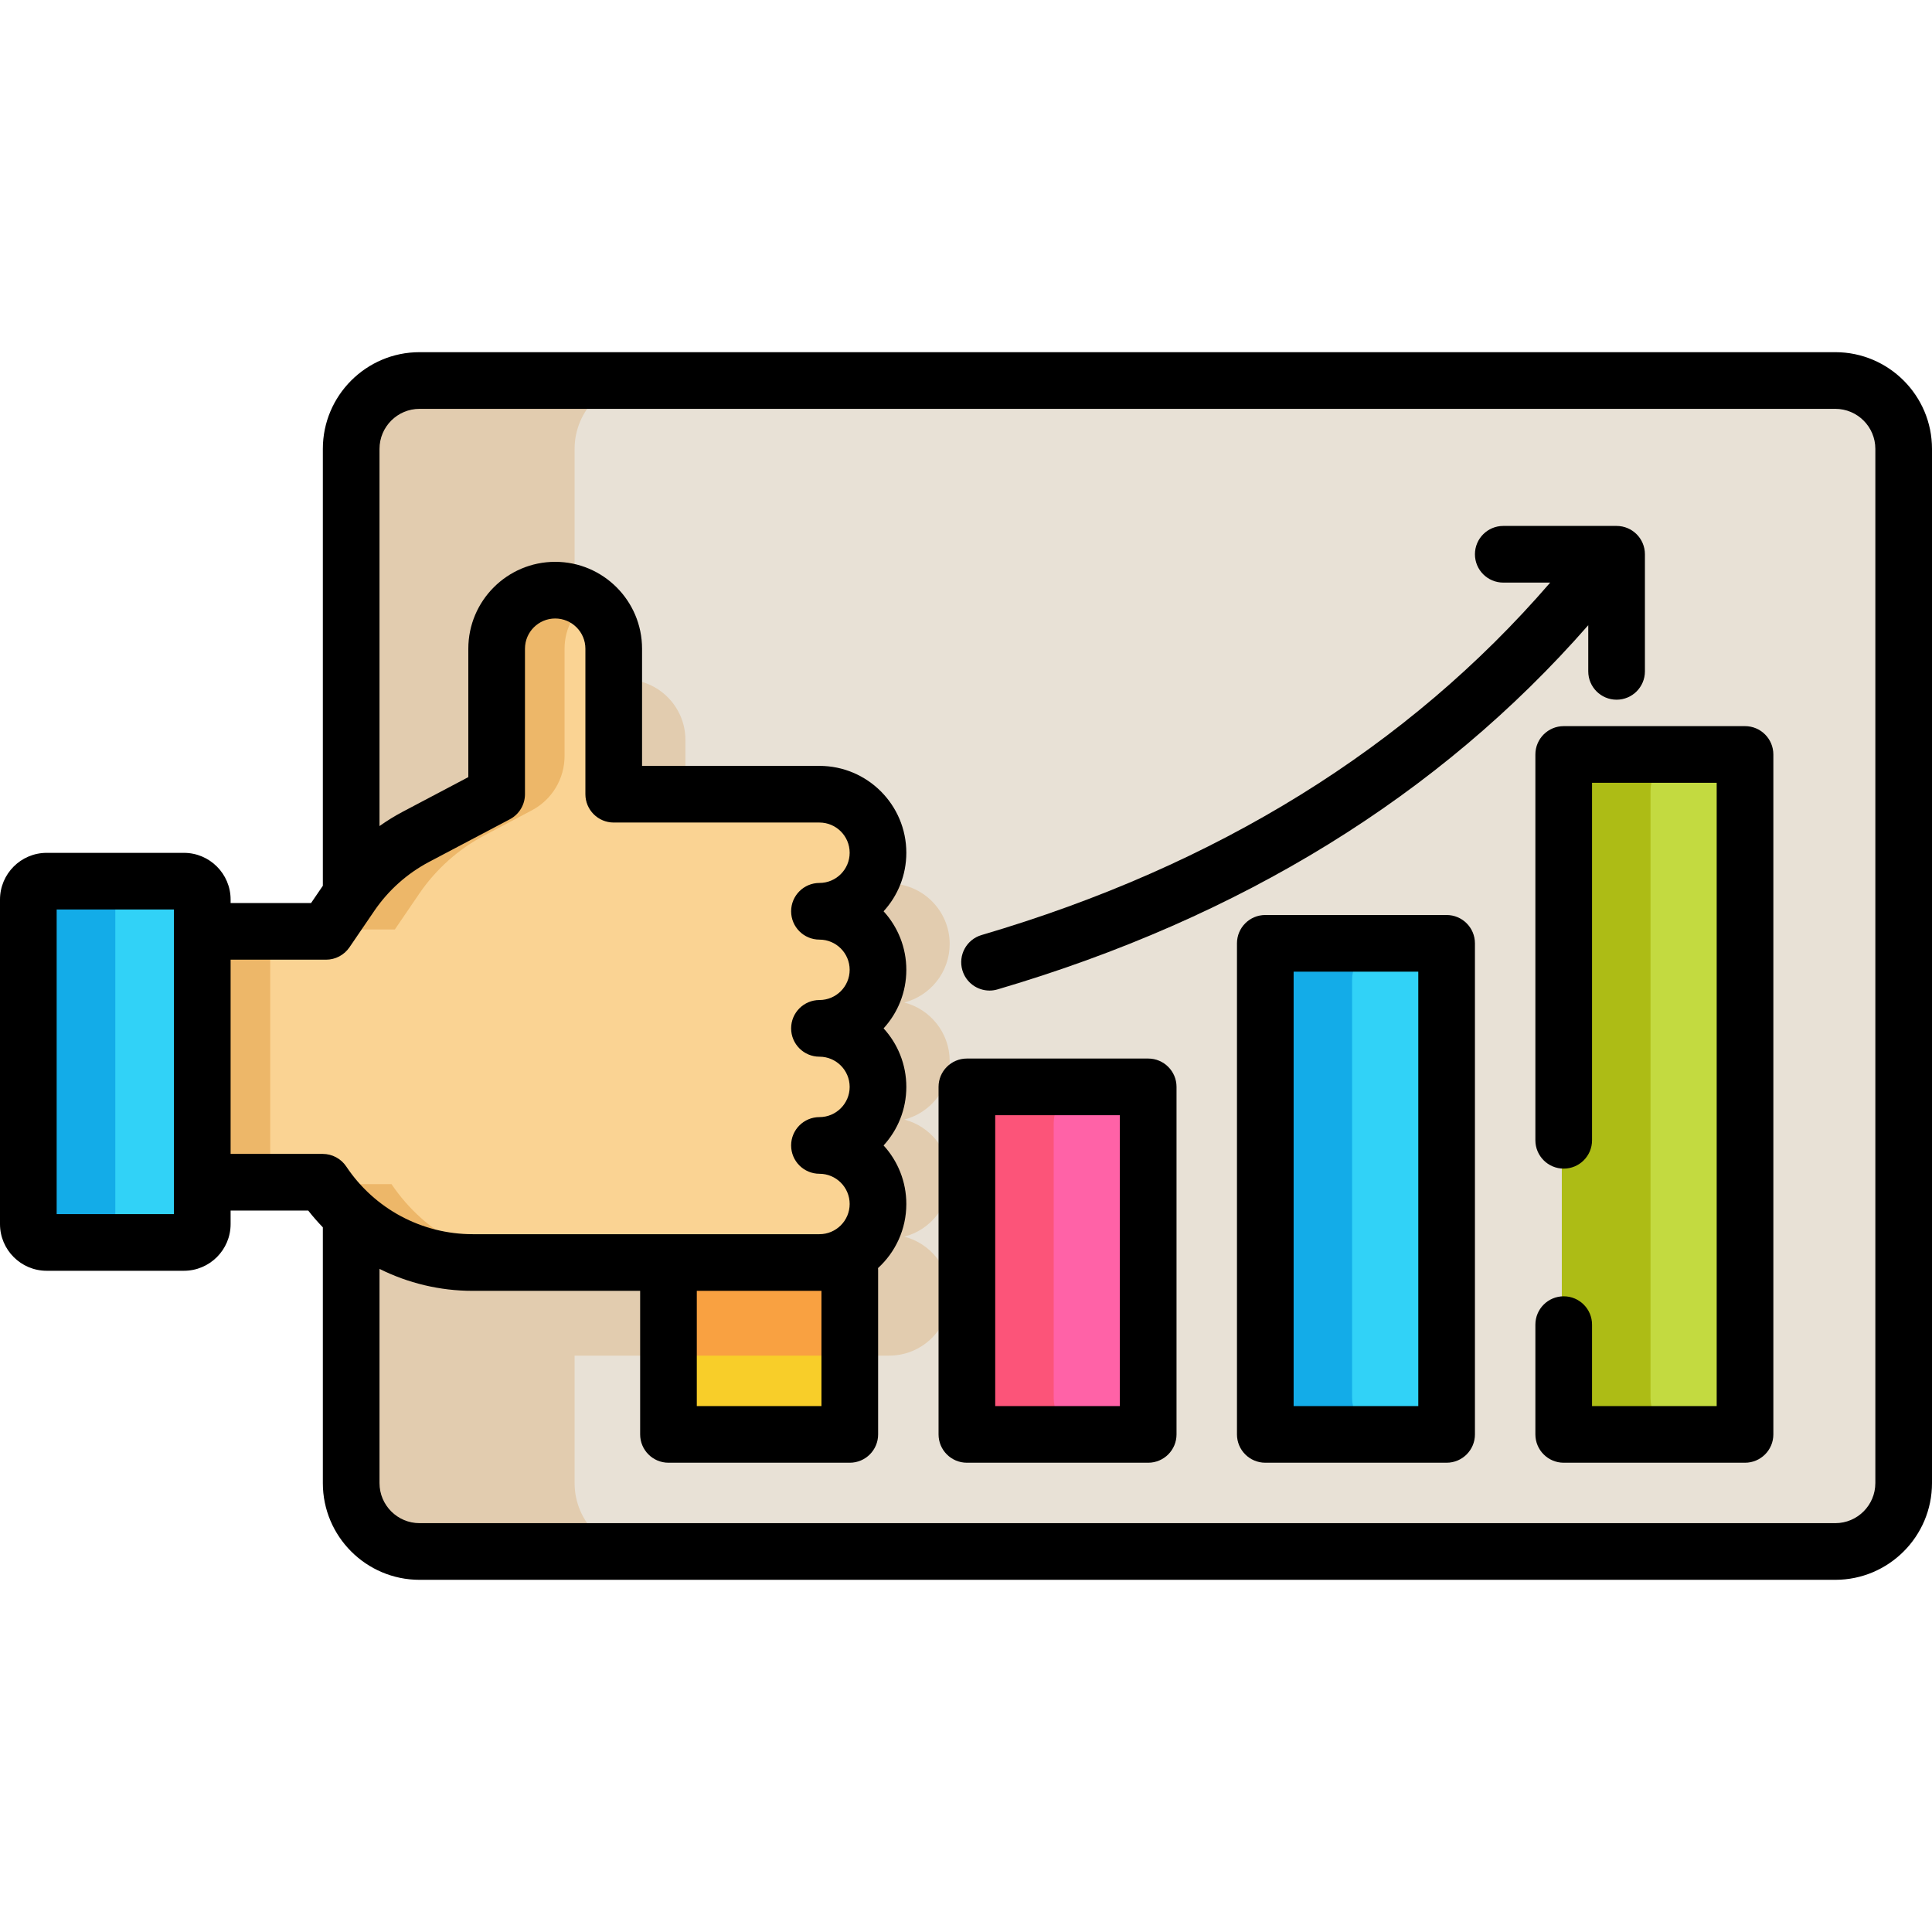 <?xml version="1.0" encoding="iso-8859-1"?>
<!-- Generator: Adobe Illustrator 19.0.0, SVG Export Plug-In . SVG Version: 6.00 Build 0)  -->
<svg version="1.1" id="Capa_1" xmlns="http://www.w3.org/2000/svg" xmlns:xlink="http://www.w3.org/1999/xlink" x="0px" y="0px"
	 viewBox="0 0 512 512" style="enable-background:new 0 0 512 512;" xml:space="preserve">
<path style="fill:#E8E1D6;" d="M486.375,100.338H111.182c-10.266,0-18.617,8.352-18.617,18.617v115.45v88.915v69.723
	c0,10.266,8.352,18.617,18.617,18.617h375.194c10.266,0,18.617-8.352,18.617-18.617V118.955
	C504.993,108.689,496.641,100.338,486.375,100.338z"/>
<g>
	<path style="fill:#E2CCAF;" d="M152.276,393.044V323.32v-88.915v-115.45c0-10.266,8.352-18.617,18.617-18.617h-59.712
		c-10.266,0-18.617,8.352-18.617,18.617v115.45v88.915v69.723c0,10.266,8.352,18.617,18.617,18.617h59.712
		C160.628,411.661,152.276,403.31,152.276,393.044z"/>
	<path style="fill:#E2CCAF;" d="M251.676,250.158c0-8.83-7.183-16.015-16.015-16.015h-54.019v-38.062
		c0-8.83-7.183-16.014-16.015-16.014c-8.831,0-16.015,7.183-16.015,16.014v38.261l-21.154,11.166
		c-6.935,3.659-12.937,9.019-17.356,15.499l-6.465,9.483H92.564v52.83v14.658h11.186c8.991,13.327,23.933,21.276,40.022,21.276
		h91.889c8.83,0,16.015-7.183,16.015-16.014c0-7.457-5.123-13.74-12.035-15.514c6.911-1.773,12.035-8.056,12.035-15.513
		s-5.123-13.74-12.035-15.514c6.911-1.773,12.035-8.056,12.035-15.513s-5.123-13.74-12.035-15.514
		C246.552,263.899,251.676,257.616,251.676,250.158z"/>
</g>
<path style="fill:#C3DA40;" d="M413.898,370.445V209.624c0-5.624,4.56-10.184,10.184-10.184h28.684
	c5.624,0,10.184,4.56,10.184,10.184v160.821c0,5.624-4.56,10.184-10.184,10.184h-28.684
	C418.457,380.629,413.898,376.069,413.898,370.445z"/>
<path style="fill:#31D2F7;" d="M334.816,370.445V259.676c0-5.624,4.56-10.184,10.184-10.184h28.684
	c5.624,0,10.184,4.56,10.184,10.184v110.769c0,5.624-4.56,10.184-10.184,10.184h-28.684
	C339.375,380.629,334.816,376.069,334.816,370.445z"/>
<path style="fill:#FF62A7;" d="M255.734,370.445v-72.73c0-5.624,4.56-10.184,10.184-10.184h28.684
	c5.624,0,10.184,4.56,10.184,10.184v72.73c0,5.624-4.56,10.184-10.184,10.184h-28.684
	C260.292,380.629,255.734,376.069,255.734,370.445z"/>
<path style="fill:#ADBC15;" d="M437.405,370.445V209.624c0-5.624,4.56-10.184,10.184-10.184h-23.506
	c-5.624,0-10.184,4.56-10.184,10.184v160.821c0,5.624,4.56,10.184,10.184,10.184h23.506
	C441.963,380.629,437.405,376.069,437.405,370.445z"/>
<path style="fill:#13ACE8;" d="M358.322,370.445V259.676c0-5.624,4.56-10.184,10.184-10.184H345c-5.624,0-10.184,4.56-10.184,10.184
	v110.769c0,5.624,4.56,10.184,10.184,10.184h23.506C362.881,380.629,358.322,376.069,358.322,370.445z"/>
<path style="fill:#FC5479;" d="M279.24,370.445v-72.73c0-5.624,4.56-10.184,10.184-10.184h-23.506
	c-5.624,0-10.184,4.56-10.184,10.184v72.73c0,5.624,4.56,10.184,10.184,10.184h23.506
	C283.799,380.629,279.24,376.069,279.24,370.445z"/>
<path style="fill:#F8CE29;" d="M176.652,371.265v-37.185h40.512l0.353-0.012l8.186-0.181v37.378c0,5.171-4.192,9.364-9.364,9.364
	h-30.325C180.844,380.629,176.652,376.437,176.652,371.265z"/>
<polygon style="fill:#F9A141;" points="217.164,334.081 176.652,334.081 176.652,359.255 225.703,359.255 225.703,333.888 
	217.517,334.069 "/>
<path style="fill:#FAD393;" d="M125.274,335.082c-16.089,0-31.03-7.948-40.022-21.276H53.105v-67.488h33.036l6.465-9.483
	c4.419-6.481,10.421-11.84,17.356-15.499l21.154-11.166v-38.261c0-8.83,7.183-16.014,16.015-16.014
	c8.831,0,16.015,7.183,16.015,16.014v38.062h54.019c8.83,0,16.015,7.184,16.015,16.015c0,7.457-5.123,13.74-12.035,15.513
	c6.911,1.774,12.035,8.057,12.035,15.514c0,7.457-5.123,13.74-12.035,15.513c6.911,1.774,12.035,8.057,12.035,15.514
	c0,7.457-5.123,13.74-12.035,15.513c6.911,1.774,12.035,8.057,12.035,15.514c0,8.83-7.183,16.014-16.015,16.014h-91.89V335.082z"/>
<g>
	<path style="fill:#EDB769;" d="M111.104,236.835c4.419-6.481,10.421-11.84,17.356-15.499l12.482-6.589
		c5.334-2.816,8.672-8.352,8.672-14.383v-28.455c0-5.385,2.679-10.146,6.765-13.05c-3.008-2.138-6.771-3.278-10.815-2.888
		c-8.271,0.798-14.448,8.013-14.448,16.322v37.877l-21.154,11.166c-6.935,3.659-12.937,9.019-17.356,15.499l-6.465,9.483h18.498
		L111.104,236.835z"/>
	<rect x="53.105" y="246.315" style="fill:#EDB769;" width="18.498" height="67.49"/>
	<path style="fill:#EDB769;" d="M103.75,313.806H85.253c8.991,13.327,23.933,21.276,40.022,21.276h18.498
		C127.683,335.082,112.742,327.132,103.75,313.806z"/>
</g>
<path style="fill:#31D2F7;" d="M7.007,322.151v-81.519c0-4.203,3.408-7.612,7.612-7.612h31.876c4.203,0,7.612,3.408,7.612,7.612
	v81.519c0,4.203-3.408,7.612-7.612,7.612H14.619C10.415,329.762,7.007,326.355,7.007,322.151z"/>
<path style="fill:#13ACE8;" d="M30.557,322.151v-81.52c0-4.203,3.408-7.612,7.612-7.612H14.619c-4.203,0-7.612,3.408-7.612,7.612
	v81.52c0,4.203,3.408,7.612,7.612,7.612h23.549C33.964,329.762,30.557,326.355,30.557,322.151z"/>
<path d="M486.375,93.33H111.182c-14.13,0-25.625,11.495-25.625,25.625v115.781l-3.119,4.575H61.114v-0.921
	c0-6.824-5.552-12.376-12.376-12.376H12.377C5.552,226.013,0,231.565,0,238.389v86.004c0,6.824,5.552,12.376,12.377,12.376h36.361
	c6.824,0,12.376-5.552,12.376-12.376v-3.581h20.571c1.215,1.56,2.513,3.036,3.872,4.443v67.789
	c0,14.129,11.495,25.625,25.625,25.625h375.194c14.13,0,25.625-11.495,25.625-25.625v-274.09
	C512,104.825,500.504,93.33,486.375,93.33z M46.098,321.754H15.016v-80.726h31.082v5.789v66.487V321.754z M61.114,305.797v-51.471
	h25.292c2.483,0,4.804-1.227,6.203-3.277l6.614-9.701c3.686-5.405,8.691-9.875,14.476-12.928l21.421-11.307
	c2.463-1.3,4.003-3.856,4.003-6.64V171.91c0-4.414,3.592-8.005,8.006-8.005c4.415,0,8.006,3.592,8.006,8.005v38.562
	c0,4.147,3.361,7.508,7.508,7.508h54.52c4.415,0,8.006,3.592,8.006,8.006c0,4.414-3.592,8.005-8.006,8.005
	c-4.146,0-7.508,3.36-7.508,7.508c0,4.147,3.361,7.508,7.508,7.508c4.415,0,8.006,3.592,8.006,8.006
	c0,4.414-3.592,8.005-8.006,8.005c-4.146,0-7.508,3.36-7.508,7.508c0,4.147,3.361,7.508,7.508,7.508
	c4.415,0,8.006,3.592,8.006,8.006c0,4.414-3.592,8.005-8.006,8.005c-4.146,0-7.508,3.361-7.508,7.508s3.361,7.508,7.508,7.508
	c4.415,0,8.006,3.592,8.006,8.006c0,4.414-3.592,8.005-8.006,8.005h-91.889c-13.495,0-26.022-6.704-33.508-17.933
	c-1.392-2.089-3.736-3.343-6.246-3.343H61.114z M184.66,342.089h32.504c0.178,0,0.353-0.009,0.531-0.013v30.545H184.66V342.089z
	 M496.984,393.044c0,5.85-4.759,10.609-10.609,10.609H111.182c-5.85,0-10.609-4.759-10.609-10.609v-56.776
	c7.551,3.77,15.977,5.821,24.702,5.821h44.37v38.04c0,4.147,3.361,7.508,7.508,7.508h48.05c4.146,0,7.508-3.361,7.508-7.508v-43.545
	c0-0.178-0.014-0.353-0.027-0.528c4.607-4.212,7.502-10.268,7.502-16.988c0-5.971-2.284-11.419-6.026-15.514
	c3.742-4.095,6.026-9.542,6.026-15.513c0-5.971-2.284-11.419-6.026-15.514c3.742-4.095,6.026-9.542,6.026-15.513
	c0-5.971-2.284-11.419-6.026-15.514c3.742-4.095,6.026-9.542,6.026-15.513c0-12.695-10.328-23.022-23.022-23.022h-47.012V171.91
	c0-12.694-10.328-23.021-23.022-23.021c-12.694,0-23.022,10.327-23.022,23.021v34.035l-17.417,9.195
	c-2.123,1.12-4.163,2.389-6.119,3.775v-99.959c0-5.85,4.759-10.609,10.609-10.609h375.196c5.85,0,10.609,4.759,10.609,10.609
	V393.044z"/>
<path d="M304.284,280.525h-48.05c-4.146,0-7.508,3.36-7.508,7.508v92.096c0,4.147,3.361,7.508,7.508,7.508h48.05
	c4.146,0,7.508-3.361,7.508-7.508v-92.096C311.792,283.885,308.43,280.525,304.284,280.525z M296.776,372.621h-33.034v-77.08h33.034
	V372.621z"/>
<path d="M383.366,242.485h-48.05c-4.146,0-7.508,3.36-7.508,7.508v130.135c0,4.147,3.362,7.508,7.508,7.508h48.05
	c4.146,0,7.508-3.361,7.508-7.508V249.993C390.874,245.846,387.513,242.485,383.366,242.485z M375.859,372.621h-33.034v-115.12
	h33.034V372.621z"/>
<path d="M462.449,192.433h-48.05c-4.146,0-7.508,3.361-7.508,7.508v102.247c0,4.146,3.361,7.508,7.508,7.508l0,0
	c4.146,0,7.508-3.362,7.508-7.508v-94.739h33.034v165.172h-33.034v-21.579c0-4.146-3.361-7.508-7.508-7.508l0,0
	c-4.146,0-7.508,3.362-7.508,7.508v29.087c0,4.146,3.361,7.508,7.508,7.508h48.05c4.146,0,7.508-3.362,7.508-7.508V199.941
	C469.956,195.795,466.595,192.433,462.449,192.433z"/>
<path d="M420.905,177.918c0,4.147,3.362,7.508,7.508,7.508s7.508-3.36,7.508-7.508v-31.032c0-4.147-3.361-7.508-7.508-7.508h-30.031
	c-4.146,0-7.508,3.36-7.508,7.508c0,4.147,3.362,7.508,7.508,7.508h12.435c-37.665,43.649-88.336,75.068-150.695,93.402
	c-3.978,1.169-6.254,5.343-5.085,9.321c0.961,3.272,3.954,5.393,7.199,5.393c0.702,0,1.414-0.099,2.121-0.307
	c64.478-18.957,117.108-51.417,156.547-96.519v12.236H420.905z"/>
<g>
</g>
<g>
</g>
<g>
</g>
<g>
</g>
<g>
</g>
<g>
</g>
<g>
</g>
<g>
</g>
<g>
</g>
<g>
</g>
<g>
</g>
<g>
</g>
<g>
</g>
<g>
</g>
<g>
</g>
</svg>
